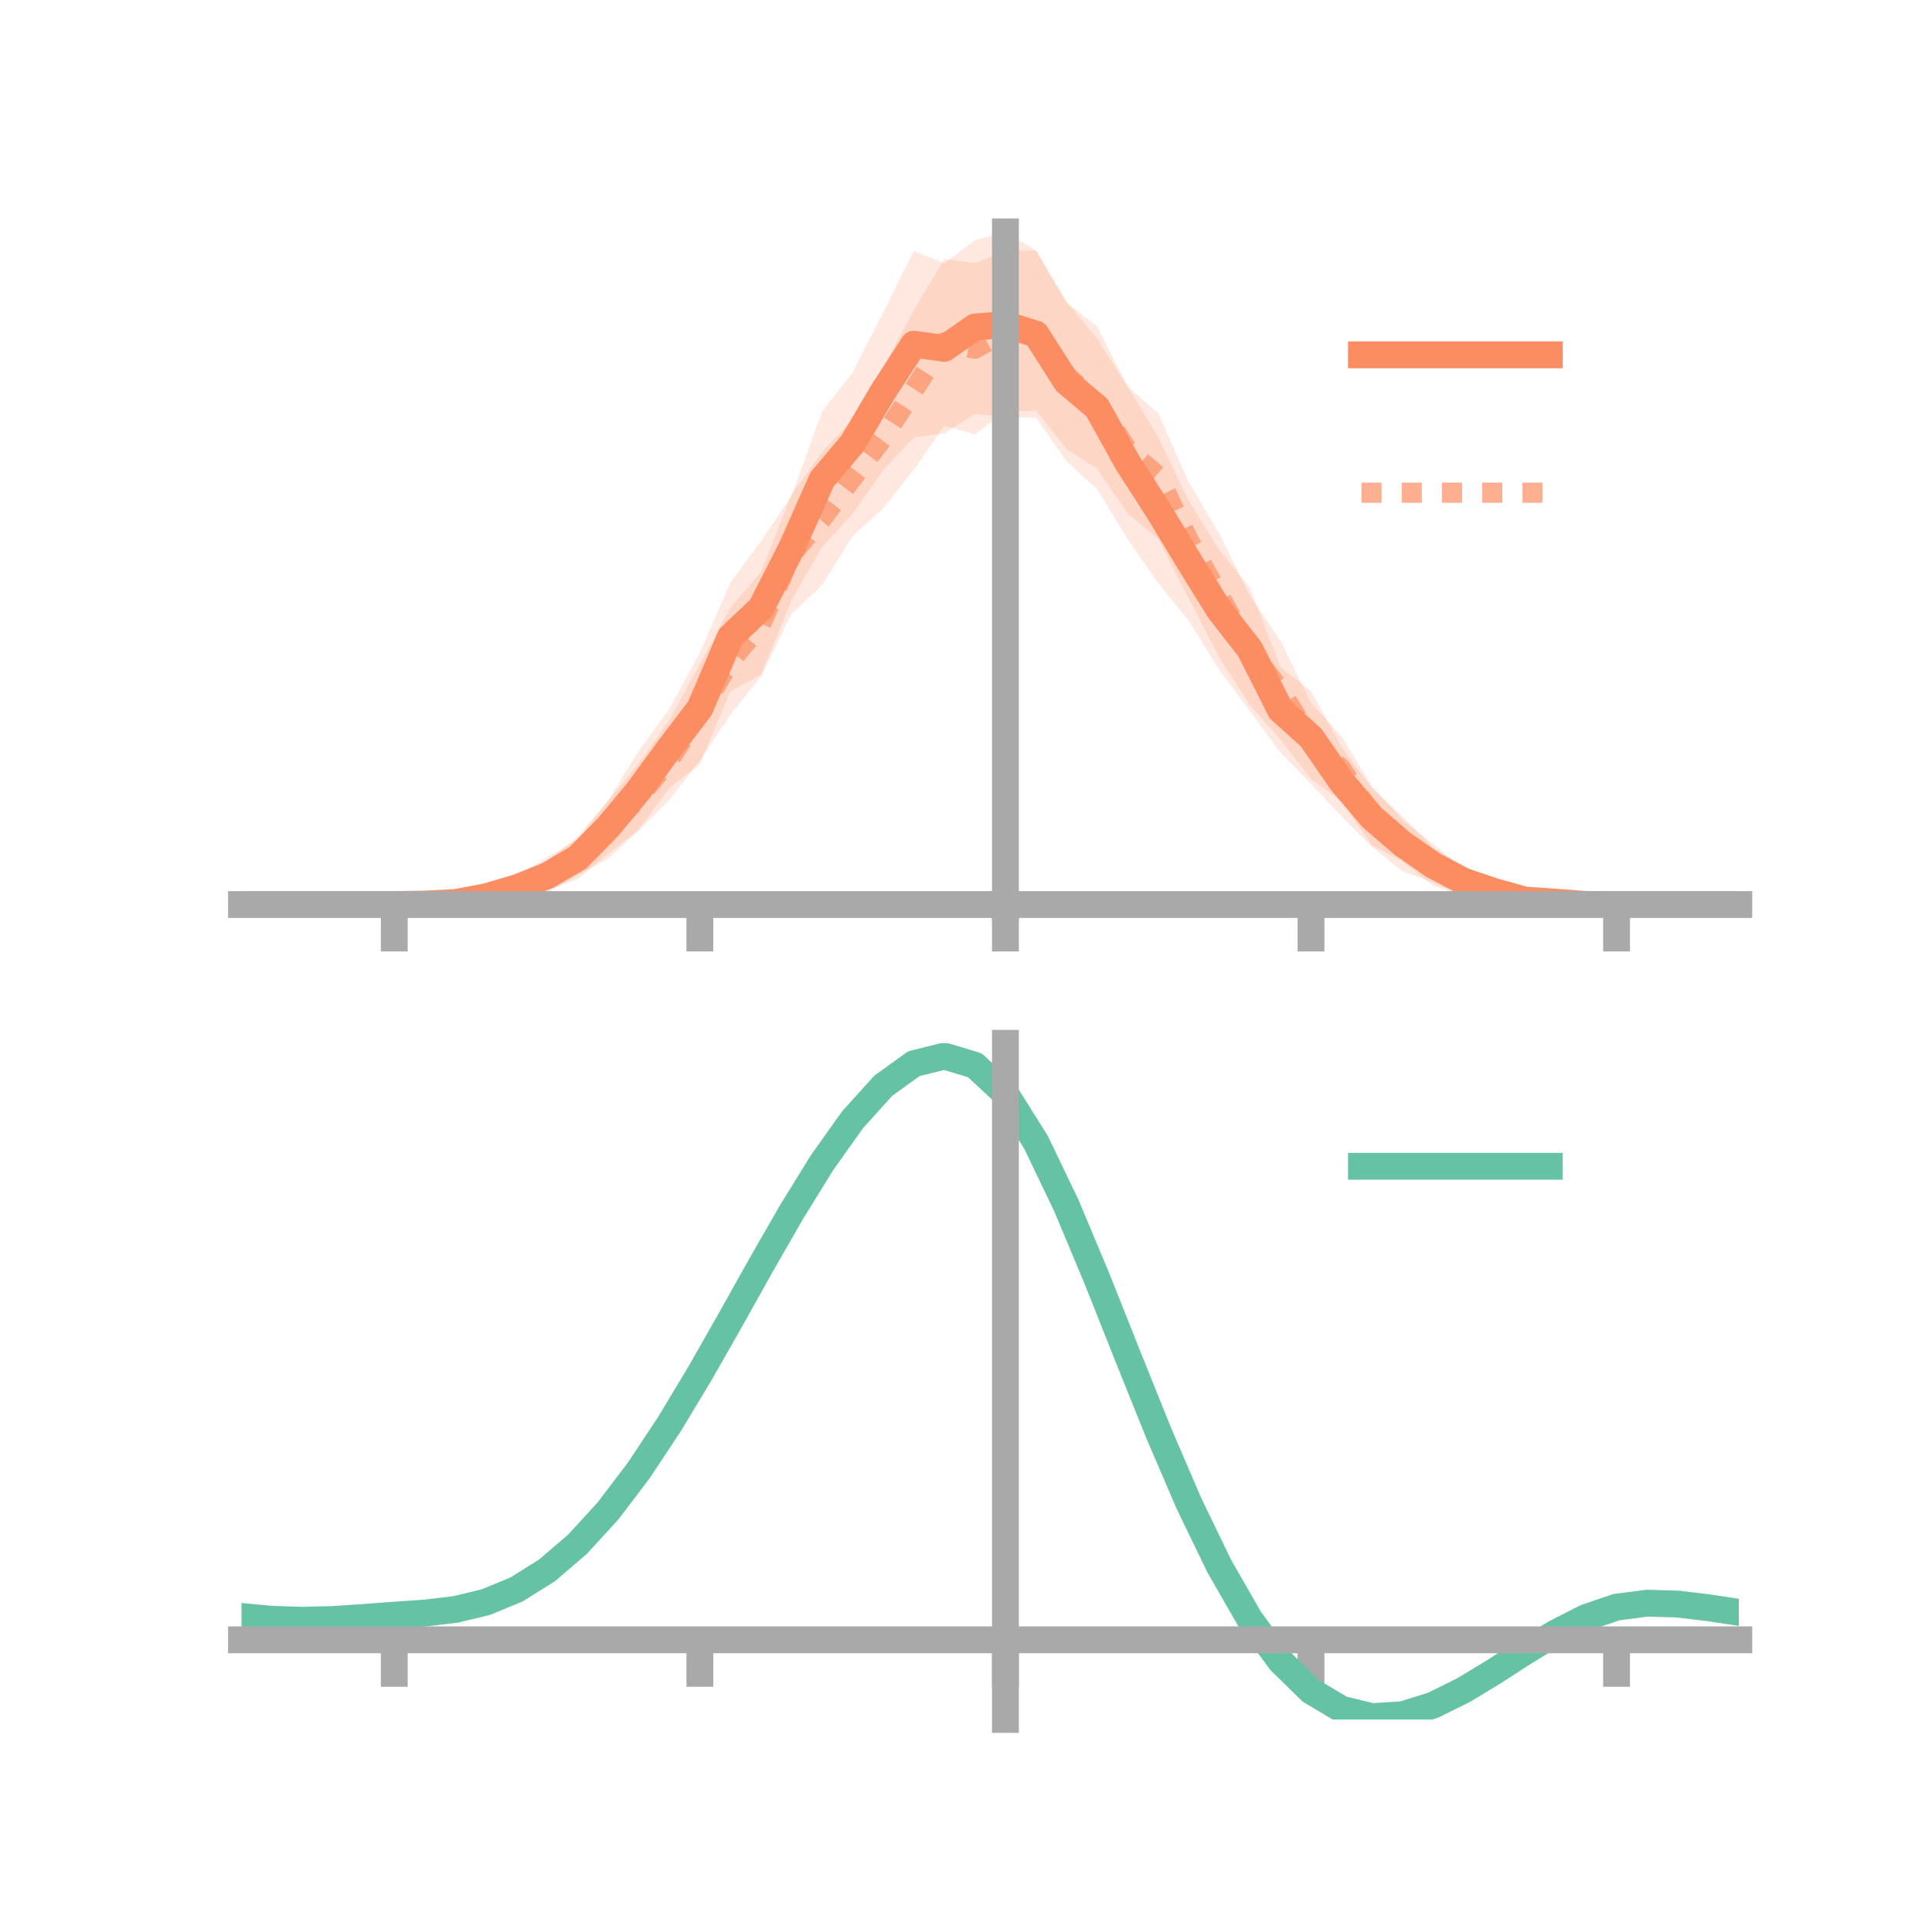 <?xml version="1.0" encoding="utf-8" standalone="no"?>
<!DOCTYPE svg PUBLIC "-//W3C//DTD SVG 1.1//EN"
  "http://www.w3.org/Graphics/SVG/1.1/DTD/svg11.dtd">
<!-- Created with matplotlib (https://matplotlib.org/) -->
<svg height="144pt" version="1.1" viewBox="0 0 144 144" width="144pt" xmlns="http://www.w3.org/2000/svg" xmlns:xlink="http://www.w3.org/1999/xlink">
 <defs>
  <style type="text/css">*{stroke-linecap:butt;stroke-linejoin:round;}</style>
 </defs>
 <g id="figure_1">
  <g id="patch_1">
   <path d="M 0 144 
L 144 144 
L 144 0 
L 0 0 
z
" style="fill:none;"/>
  </g>
  <g id="axes_1">
   <g id="patch_2">
    <path d="M 18 67.68 
L 129.6 67.68 
L 129.6 17.28 
L 18 17.28 
z
" style="fill:none;"/>
   </g>
   <g id="PolyCollection_1">
    <path clip-path="url(#p52acb96db5)" d="M 18 67.417 
L 18 67.417 
L 20.278 67.417 
L 22.555 67.417 
L 24.833 67.417 
L 27.11 67.417 
L 29.388 67.417 
L 31.665 67.231 
L 33.943 66.953 
L 36.22 66.263 
L 38.498 65.186 
L 40.776 64.207 
L 43.053 62.361 
L 45.331 59.64 
L 47.608 55.959 
L 49.886 52.837 
L 52.163 48.636 
L 54.441 43.425 
L 56.718 40.343 
L 58.996 36.956 
L 61.273 30.689 
L 63.551 27.761 
L 65.829 23.294 
L 68.106 18.713 
L 70.384 19.628 
L 72.661 17.902 
L 74.939 17.28 
L 77.216 18.667 
L 79.494 22.561 
L 81.771 24.318 
L 84.049 28.81 
L 86.327 32.592 
L 88.604 37.351 
L 90.882 41.005 
L 93.159 43.814 
L 95.437 49.731 
L 97.714 51.511 
L 99.992 55.676 
L 102.269 58.766 
L 104.547 60.863 
L 106.824 63.213 
L 109.102 64.53 
L 111.38 65.648 
L 113.657 66.586 
L 115.935 66.802 
L 118.212 67.359 
L 120.49 67.417 
L 122.767 67.417 
L 125.045 67.417 
L 127.322 67.417 
L 129.6 67.417 
L 129.6 67.417 
L 129.6 67.417 
L 127.322 67.417 
L 125.045 67.417 
L 122.767 67.417 
L 120.49 67.417 
L 118.212 67.467 
L 115.935 67.68 
L 113.657 67.587 
L 111.38 67.255 
L 109.102 66.843 
L 106.824 65.771 
L 104.547 64.951 
L 102.269 63.124 
L 99.992 60.841 
L 97.714 58.423 
L 95.437 56.101 
L 93.159 52.992 
L 90.882 49.94 
L 88.604 46.256 
L 86.327 43.477 
L 84.049 40.179 
L 81.771 36.463 
L 79.494 34.381 
L 77.216 31.138 
L 74.939 31.095 
L 72.661 30.845 
L 70.384 32.304 
L 68.106 32.599 
L 65.829 35.05 
L 63.551 38.296 
L 61.273 40.773 
L 58.996 44.749 
L 56.718 50.292 
L 54.441 51.518 
L 52.163 56.954 
L 49.886 58.725 
L 47.608 61.833 
L 45.331 63.637 
L 43.053 65.535 
L 40.776 66.339 
L 38.498 67.17 
L 36.22 67.422 
L 33.943 67.588 
L 31.665 67.537 
L 29.388 67.417 
L 27.11 67.417 
L 24.833 67.417 
L 22.555 67.417 
L 20.278 67.417 
L 18 67.417 
z
" style="fill:#fc8d62;fill-opacity:0.2;"/>
   </g>
   <g id="PolyCollection_2">
    <path clip-path="url(#p52acb96db5)" d="M 18 67.417 
L 18 67.417 
L 20.278 67.417 
L 22.555 67.417 
L 24.833 67.417 
L 27.11 67.417 
L 29.388 67.415 
L 31.665 67.395 
L 33.943 66.954 
L 36.22 66 
L 38.498 65.288 
L 40.776 63.902 
L 43.053 62.56 
L 45.331 59.693 
L 47.608 56.897 
L 49.886 53.682 
L 52.163 49.508 
L 54.441 45.267 
L 56.718 42.653 
L 58.996 36.871 
L 61.273 33.682 
L 63.551 31.285 
L 65.829 27.385 
L 68.106 23.128 
L 70.384 19.307 
L 72.661 19.616 
L 74.939 18.728 
L 77.216 18.673 
L 79.494 22.495 
L 81.771 25.241 
L 84.049 28.818 
L 86.327 30.811 
L 88.604 35.962 
L 90.882 39.79 
L 93.159 44.403 
L 95.437 47.76 
L 97.714 52.392 
L 99.992 54.892 
L 102.269 58.622 
L 104.547 61.107 
L 106.824 62.904 
L 109.102 64.828 
L 111.38 65.646 
L 113.657 66.788 
L 115.935 67.05 
L 118.212 67.417 
L 120.49 67.417 
L 122.767 67.417 
L 125.045 67.417 
L 127.322 67.417 
L 129.6 67.417 
L 129.6 67.417 
L 129.6 67.417 
L 127.322 67.417 
L 125.045 67.417 
L 122.767 67.417 
L 120.49 67.417 
L 118.212 67.417 
L 115.935 67.592 
L 113.657 67.601 
L 111.38 67.467 
L 109.102 66.758 
L 106.824 66.037 
L 104.547 64.203 
L 102.269 63.013 
L 99.992 59.743 
L 97.714 58.023 
L 95.437 55.119 
L 93.159 52.546 
L 90.882 49.004 
L 88.604 44.611 
L 86.327 40.172 
L 84.049 38.267 
L 81.771 34.94 
L 79.494 33.461 
L 77.216 30.608 
L 74.939 30.697 
L 72.661 32.377 
L 70.384 31.732 
L 68.106 35.008 
L 65.829 37.883 
L 63.551 39.944 
L 61.273 43.614 
L 58.996 45.755 
L 56.718 50.429 
L 54.441 53.266 
L 52.163 56.692 
L 49.886 59.635 
L 47.608 61.907 
L 45.331 63.996 
L 43.053 65.244 
L 40.776 66.528 
L 38.498 67.111 
L 36.22 67.438 
L 33.943 67.529 
L 31.665 67.431 
L 29.388 67.419 
L 27.11 67.417 
L 24.833 67.417 
L 22.555 67.417 
L 20.278 67.417 
L 18 67.417 
z
" style="fill:#fc8d62;fill-opacity:0.2;"/>
   </g>
   <g id="matplotlib.axis_1">
    <g id="xtick_1">
     <g id="line2d_1">
      <defs>
       <path d="M 0 0 
L 0 3.5 
" id="mc5c9f489dd" style="stroke:#a9a9a9;stroke-width:2;"/>
      </defs>
      <g>
       <use style="fill:#a9a9a9;stroke:#a9a9a9;stroke-width:2;" x="29.388" xlink:href="#mc5c9f489dd" y="67.417"/>
      </g>
     </g>
    </g>
    <g id="xtick_2">
     <g id="line2d_2">
      <g>
       <use style="fill:#a9a9a9;stroke:#a9a9a9;stroke-width:2;" x="52.163" xlink:href="#mc5c9f489dd" y="67.417"/>
      </g>
     </g>
    </g>
    <g id="xtick_3">
     <g id="line2d_3">
      <g>
       <use style="fill:#a9a9a9;stroke:#a9a9a9;stroke-width:2;" x="74.939" xlink:href="#mc5c9f489dd" y="67.417"/>
      </g>
     </g>
    </g>
    <g id="xtick_4">
     <g id="line2d_4">
      <g>
       <use style="fill:#a9a9a9;stroke:#a9a9a9;stroke-width:2;" x="97.714" xlink:href="#mc5c9f489dd" y="67.417"/>
      </g>
     </g>
    </g>
    <g id="xtick_5">
     <g id="line2d_5">
      <g>
       <use style="fill:#a9a9a9;stroke:#a9a9a9;stroke-width:2;" x="120.49" xlink:href="#mc5c9f489dd" y="67.417"/>
      </g>
     </g>
    </g>
   </g>
   <g id="matplotlib.axis_2"/>
   <g id="line2d_6">
    <path clip-path="url(#p52acb96db5)" d="M 18 67.417 
L 20.278 67.417 
L 22.555 67.417 
L 24.833 67.417 
L 27.11 67.417 
L 29.388 67.417 
L 31.665 67.384 
L 33.943 67.271 
L 36.22 66.843 
L 38.498 66.178 
L 40.776 65.273 
L 43.053 63.948 
L 45.331 61.638 
L 47.608 58.896 
L 49.886 55.781 
L 52.163 52.795 
L 54.441 47.471 
L 56.718 45.317 
L 58.996 40.853 
L 61.273 35.731 
L 63.551 33.029 
L 65.829 29.172 
L 68.106 25.656 
L 70.384 25.966 
L 72.661 24.374 
L 74.939 24.187 
L 77.216 24.902 
L 79.494 28.471 
L 81.771 30.391 
L 84.049 34.495 
L 86.327 38.034 
L 88.604 41.804 
L 90.882 45.473 
L 93.159 48.403 
L 95.437 52.916 
L 97.714 54.967 
L 99.992 58.259 
L 102.269 60.945 
L 104.547 62.907 
L 106.824 64.492 
L 109.102 65.687 
L 111.38 66.451 
L 113.657 67.086 
L 115.935 67.241 
L 118.212 67.413 
L 120.49 67.417 
L 122.767 67.417 
L 125.045 67.417 
L 127.322 67.417 
L 129.6 67.417 
" style="fill:none;stroke:#fc8d62;stroke-linecap:square;stroke-width:2;"/>
   </g>
   <g id="line2d_7">
    <path clip-path="url(#p52acb96db5)" d="M 18 67.417 
L 20.278 67.417 
L 22.555 67.417 
L 24.833 67.417 
L 27.11 67.417 
L 29.388 67.417 
L 31.665 67.413 
L 33.943 67.242 
L 36.22 66.719 
L 38.498 66.199 
L 40.776 65.215 
L 43.053 63.902 
L 45.331 61.845 
L 47.608 59.402 
L 49.886 56.659 
L 52.163 53.1 
L 54.441 49.266 
L 56.718 46.541 
L 58.996 41.313 
L 61.273 38.648 
L 63.551 35.615 
L 65.829 32.634 
L 68.106 29.068 
L 70.384 25.519 
L 72.661 25.996 
L 74.939 24.713 
L 77.216 24.64 
L 79.494 27.978 
L 81.771 30.091 
L 84.049 33.543 
L 86.327 35.491 
L 88.604 40.286 
L 90.882 44.397 
L 93.159 48.474 
L 95.437 51.44 
L 97.714 55.208 
L 99.992 57.318 
L 102.269 60.817 
L 104.547 62.655 
L 106.824 64.47 
L 109.102 65.793 
L 111.38 66.557 
L 113.657 67.195 
L 115.935 67.321 
L 118.212 67.417 
L 120.49 67.417 
L 122.767 67.417 
L 125.045 67.417 
L 127.322 67.417 
L 129.6 67.417 
" style="fill:none;stroke:#fc8d62;stroke-dasharray:1.5,1.5;stroke-dashoffset:0;stroke-opacity:0.7;stroke-width:1.5;"/>
   </g>
   <g id="patch_3">
    <path d="M 74.939 67.68 
L 74.939 17.28 
" style="fill:none;stroke:#a9a9a9;stroke-linecap:square;stroke-linejoin:miter;stroke-width:2;"/>
   </g>
   <g id="patch_4">
    <path d="M 129.6 67.68 
L 129.6 17.28 
" style="fill:none;"/>
   </g>
   <g id="patch_5">
    <path d="M 18 67.417 
L 129.6 67.417 
" style="fill:none;stroke:#a9a9a9;stroke-linecap:square;stroke-linejoin:miter;stroke-width:2;"/>
   </g>
   <g id="patch_6">
    <path d="M 18 17.28 
L 129.6 17.28 
" style="fill:none;"/>
   </g>
   <g id="legend_1">
    <g id="line2d_8">
     <path d="M 101.475 26.449 
L 115.475 26.449 
" style="fill:none;stroke:#fc8d62;stroke-linecap:square;stroke-width:2;"/>
    </g>
    <g id="line2d_9"/>
    <g id="text_1">
     <!--   -->
     <g transform="translate(121.075 28.899)scale(0.07 -0.07)">
      <defs>
       <path id="DejaVuSans-32"/>
      </defs>
      <use xlink:href="#DejaVuSans-32"/>
     </g>
    </g>
    <g id="line2d_10">
     <path d="M 101.475 36.724 
L 115.475 36.724 
" style="fill:none;stroke:#fc8d62;stroke-dasharray:1.5,1.5;stroke-dashoffset:0;stroke-opacity:0.7;stroke-width:1.5;"/>
    </g>
    <g id="line2d_11"/>
    <g id="text_2">
     <!--   -->
     <g transform="translate(121.075 39.174)scale(0.07 -0.07)">
      <use xlink:href="#DejaVuSans-32"/>
     </g>
    </g>
   </g>
  </g>
  <g id="axes_2">
   <g id="patch_7">
    <path d="M 18 128.16 
L 129.6 128.16 
L 129.6 77.76 
L 18 77.76 
z
" style="fill:none;"/>
   </g>
   <g id="PolyCollection_3">
    <path clip-path="url(#pf36acc3804)" d="M 18 120.523 
L 18 120.445 
L 20.278 120.662 
L 22.555 120.735 
L 24.833 120.669 
L 27.11 120.509 
L 29.388 120.327 
L 31.665 120.167 
L 33.943 119.892 
L 36.22 119.341 
L 38.498 118.387 
L 40.776 116.939 
L 43.053 114.945 
L 45.331 112.398 
L 47.608 109.33 
L 49.886 105.809 
L 52.163 101.936 
L 54.441 97.84 
L 56.718 93.676 
L 58.996 89.618 
L 61.273 85.856 
L 63.551 82.587 
L 65.829 80.015 
L 68.106 78.341 
L 70.384 77.76 
L 72.661 78.459 
L 74.939 80.607 
L 77.216 84.282 
L 79.494 89.103 
L 81.771 94.629 
L 84.049 100.449 
L 86.327 106.204 
L 88.604 111.594 
L 90.882 116.384 
L 93.159 120.407 
L 95.437 123.562 
L 97.714 125.812 
L 99.992 127.181 
L 102.269 127.74 
L 104.547 127.602 
L 106.824 126.901 
L 109.102 125.79 
L 111.38 124.43 
L 113.657 122.985 
L 115.935 121.613 
L 118.212 120.468 
L 120.49 119.701 
L 122.767 119.41 
L 125.045 119.484 
L 127.322 119.766 
L 129.6 120.122 
L 129.6 120.226 
L 129.6 120.226 
L 127.322 119.896 
L 125.045 119.633 
L 122.767 119.572 
L 120.49 119.868 
L 118.212 120.645 
L 115.935 121.817 
L 113.657 123.233 
L 111.38 124.729 
L 109.102 126.136 
L 106.824 127.284 
L 104.547 128.008 
L 102.269 128.16 
L 99.992 127.61 
L 97.714 126.264 
L 95.437 124.064 
L 93.159 120.996 
L 90.882 117.099 
L 88.604 112.463 
L 86.327 107.246 
L 84.049 101.672 
L 81.771 96.029 
L 79.494 90.668 
L 77.216 85.988 
L 74.939 82.42 
L 72.661 80.341 
L 70.384 79.667 
L 68.106 80.229 
L 65.829 81.844 
L 63.551 84.317 
L 61.273 87.455 
L 58.996 91.059 
L 56.718 94.94 
L 54.441 98.917 
L 52.163 102.823 
L 49.886 106.515 
L 47.608 109.87 
L 45.331 112.795 
L 43.053 115.23 
L 40.776 117.147 
L 38.498 118.552 
L 36.22 119.486 
L 33.943 120.027 
L 31.665 120.292 
L 29.388 120.439 
L 27.11 120.604 
L 24.833 120.744 
L 22.555 120.794 
L 20.278 120.721 
L 18 120.523 
z
" style="fill:#66c2a5;fill-opacity:0.2;"/>
   </g>
   <g id="matplotlib.axis_3">
    <g id="xtick_6">
     <g id="line2d_12">
      <g>
       <use style="fill:#a9a9a9;stroke:#a9a9a9;stroke-width:2;" x="29.388" xlink:href="#mc5c9f489dd" y="122.223"/>
      </g>
     </g>
    </g>
    <g id="xtick_7">
     <g id="line2d_13">
      <g>
       <use style="fill:#a9a9a9;stroke:#a9a9a9;stroke-width:2;" x="52.163" xlink:href="#mc5c9f489dd" y="122.223"/>
      </g>
     </g>
    </g>
    <g id="xtick_8">
     <g id="line2d_14">
      <g>
       <use style="fill:#a9a9a9;stroke:#a9a9a9;stroke-width:2;" x="74.939" xlink:href="#mc5c9f489dd" y="122.223"/>
      </g>
     </g>
    </g>
    <g id="xtick_9">
     <g id="line2d_15">
      <g>
       <use style="fill:#a9a9a9;stroke:#a9a9a9;stroke-width:2;" x="97.714" xlink:href="#mc5c9f489dd" y="122.223"/>
      </g>
     </g>
    </g>
    <g id="xtick_10">
     <g id="line2d_16">
      <g>
       <use style="fill:#a9a9a9;stroke:#a9a9a9;stroke-width:2;" x="120.49" xlink:href="#mc5c9f489dd" y="122.223"/>
      </g>
     </g>
    </g>
   </g>
   <g id="matplotlib.axis_4"/>
   <g id="line2d_17">
    <path clip-path="url(#pf36acc3804)" d="M 18 120.484 
L 20.278 120.692 
L 22.555 120.764 
L 24.833 120.706 
L 27.11 120.556 
L 29.388 120.383 
L 31.665 120.23 
L 33.943 119.959 
L 36.22 119.413 
L 38.498 118.47 
L 40.776 117.043 
L 43.053 115.088 
L 45.331 112.597 
L 47.608 109.6 
L 49.886 106.162 
L 52.163 102.38 
L 54.441 98.378 
L 56.718 94.308 
L 58.996 90.339 
L 61.273 86.655 
L 63.551 83.452 
L 65.829 80.929 
L 68.106 79.285 
L 70.384 78.713 
L 72.661 79.4 
L 74.939 81.513 
L 77.216 85.135 
L 79.494 89.885 
L 81.771 95.329 
L 84.049 101.061 
L 86.327 106.725 
L 88.604 112.029 
L 90.882 116.741 
L 93.159 120.702 
L 95.437 123.813 
L 97.714 126.038 
L 99.992 127.395 
L 102.269 127.95 
L 104.547 127.805 
L 106.824 127.092 
L 109.102 125.963 
L 111.38 124.58 
L 113.657 123.109 
L 115.935 121.715 
L 118.212 120.557 
L 120.49 119.785 
L 122.767 119.491 
L 125.045 119.559 
L 127.322 119.831 
L 129.6 120.174 
" style="fill:none;stroke:#66c2a5;stroke-linecap:square;stroke-width:2;"/>
   </g>
   <g id="patch_8">
    <path d="M 74.939 128.16 
L 74.939 77.76 
" style="fill:none;stroke:#a9a9a9;stroke-linecap:square;stroke-linejoin:miter;stroke-width:2;"/>
   </g>
   <g id="patch_9">
    <path d="M 129.6 128.16 
L 129.6 77.76 
" style="fill:none;"/>
   </g>
   <g id="patch_10">
    <path d="M 18 122.223 
L 129.6 122.223 
" style="fill:none;stroke:#a9a9a9;stroke-linecap:square;stroke-linejoin:miter;stroke-width:2;"/>
   </g>
   <g id="patch_11">
    <path d="M 18 77.76 
L 129.6 77.76 
" style="fill:none;"/>
   </g>
   <g id="legend_2">
    <g id="line2d_18">
     <path d="M 101.475 86.929 
L 115.475 86.929 
" style="fill:none;stroke:#66c2a5;stroke-linecap:square;stroke-width:2;"/>
    </g>
    <g id="line2d_19"/>
    <g id="text_3">
     <!--   -->
     <g transform="translate(121.075 89.379)scale(0.07 -0.07)">
      <use xlink:href="#DejaVuSans-32"/>
     </g>
    </g>
   </g>
  </g>
 </g>
 <defs>
  <clipPath id="p52acb96db5">
   <rect height="50.4" width="111.6" x="18" y="17.28"/>
  </clipPath>
  <clipPath id="pf36acc3804">
   <rect height="50.4" width="111.6" x="18" y="77.76"/>
  </clipPath>
 </defs>
</svg>
